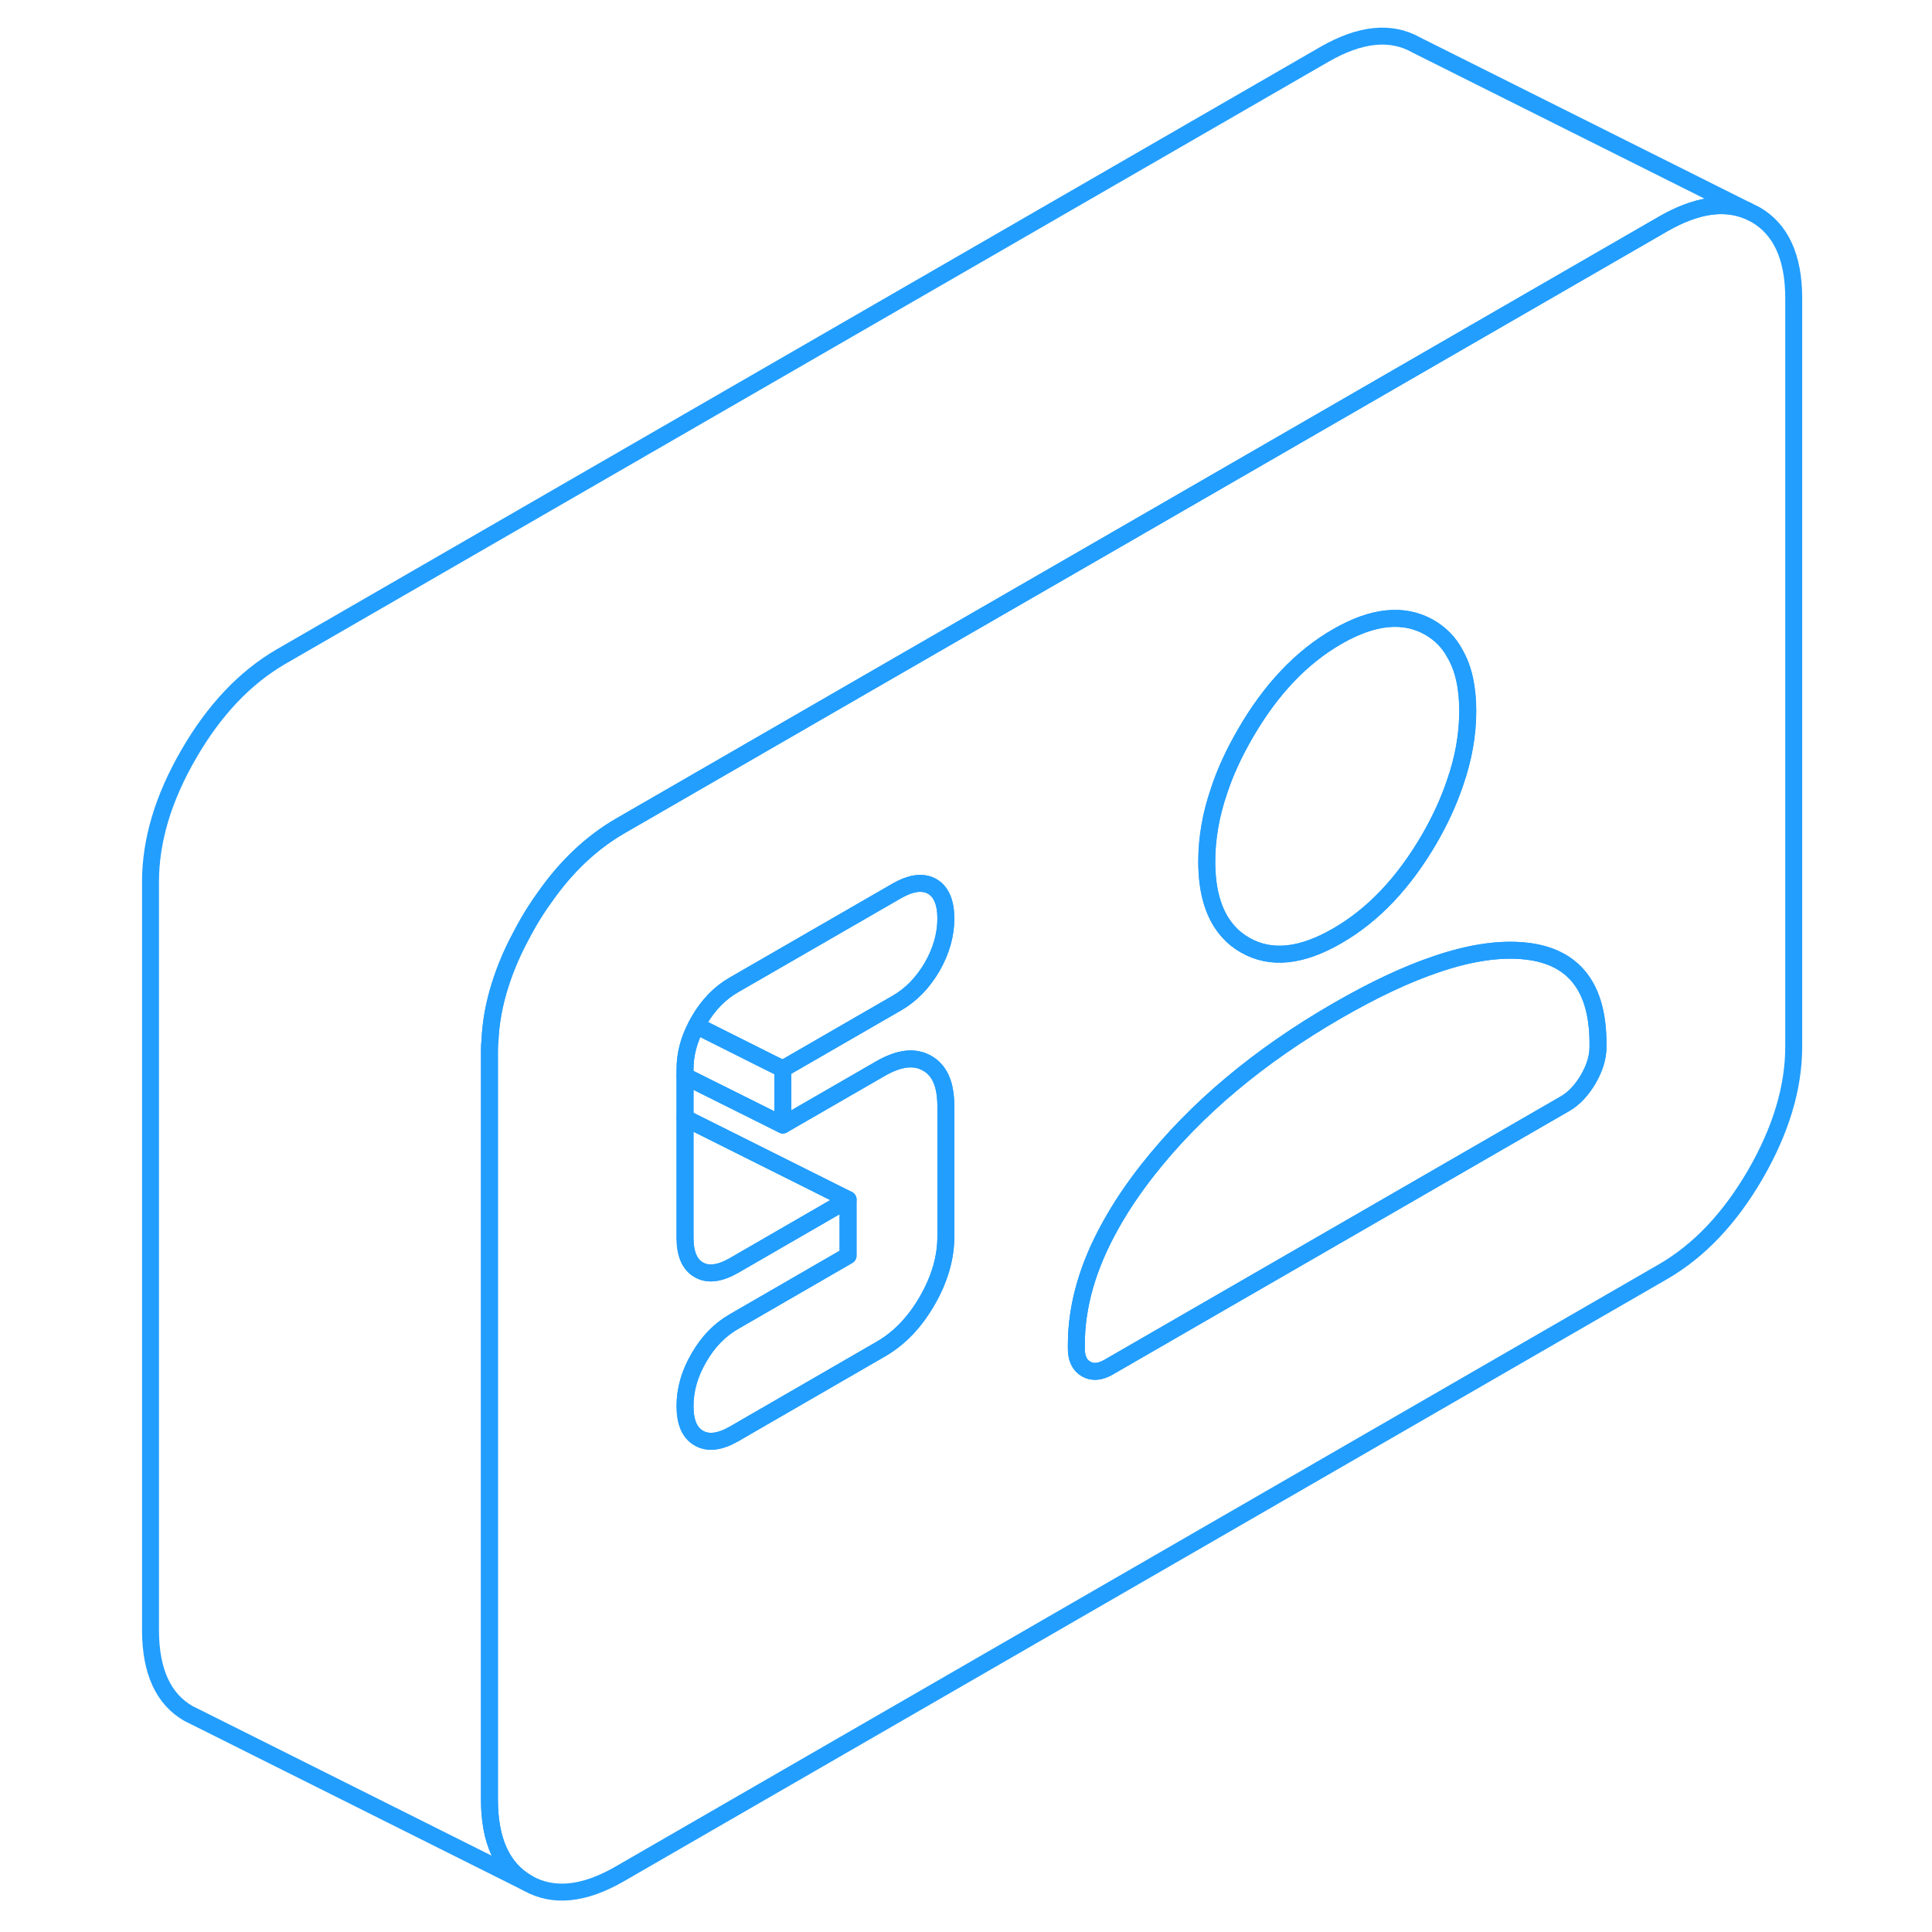 <svg width="48" height="48" viewBox="0 0 102 114" fill="none" xmlns="http://www.w3.org/2000/svg" stroke-width="1px" stroke-linecap="round" stroke-linejoin="round"><path d="M44.041 70.781L37.311 74.671C36.471 75.151 35.781 75.241 35.241 74.931C34.691 74.621 34.421 73.981 34.421 73.031V65.971L37.641 67.581L41.461 69.491L44.041 70.781Z" stroke="#229EFF" stroke-linejoin="round"/><path d="M97.581 12.661L97.111 12.431C95.691 11.851 94.041 12.121 92.141 13.211L79.841 20.311L60.581 31.431L45.221 40.291L30.571 48.751C28.891 49.731 27.401 51.131 26.121 52.971C25.771 53.451 25.451 53.951 25.141 54.491C24.981 54.771 24.831 55.051 24.691 55.321C24.201 56.241 23.821 57.151 23.531 58.051C23.161 59.201 22.951 60.331 22.911 61.441C22.881 61.641 22.881 61.841 22.881 62.031V106.181C22.881 108.611 23.631 110.261 25.141 111.121C26.641 111.971 28.461 111.791 30.571 110.571L92.141 75.031C94.261 73.801 96.071 71.891 97.581 69.291C99.081 66.691 99.841 64.181 99.841 61.751V17.601C99.841 15.171 99.081 13.521 97.581 12.661ZM65.941 46.651C66.301 45.551 66.821 44.431 67.481 43.291C68.981 40.691 70.791 38.781 72.911 37.561C75.031 36.341 76.841 36.161 78.351 37.021C78.991 37.391 79.501 37.901 79.851 38.561C80.361 39.431 80.611 40.561 80.611 41.951C80.611 43.341 80.361 44.771 79.851 46.221C79.491 47.291 78.991 48.381 78.351 49.491C76.841 52.091 75.031 54.001 72.911 55.221C70.791 56.451 68.981 56.631 67.481 55.771C67.111 55.561 66.791 55.311 66.521 55.011C65.651 54.071 65.211 52.681 65.211 50.841C65.211 49.471 65.451 48.071 65.941 46.651ZM45.961 63.051C47.061 62.421 47.971 62.311 48.711 62.741C49.331 63.091 49.691 63.741 49.781 64.691C49.801 64.861 49.811 65.051 49.811 65.241V72.971C49.811 74.221 49.441 75.481 48.711 76.751C47.971 78.031 47.061 78.981 45.961 79.611L37.311 84.611C36.471 85.091 35.781 85.171 35.241 84.861C34.691 84.551 34.421 83.921 34.421 82.961C34.421 82.001 34.691 81.051 35.241 80.111C35.781 79.171 36.471 78.461 37.311 77.981L44.041 74.091V70.781L37.311 74.671C36.471 75.151 35.781 75.241 35.241 74.931C34.691 74.621 34.421 73.981 34.421 73.031V63.091C34.421 62.221 34.641 61.371 35.091 60.521C35.141 60.421 35.191 60.331 35.241 60.241C35.781 59.301 36.471 58.591 37.311 58.111L46.931 52.561C47.701 52.121 48.351 52.011 48.881 52.241C48.921 52.261 48.961 52.281 49.001 52.301C49.541 52.611 49.811 53.251 49.811 54.201C49.811 55.151 49.541 56.111 49.001 57.051C48.451 57.991 47.761 58.701 46.931 59.181L40.191 63.071V66.381L45.961 63.051ZM88.291 61.791C88.291 62.381 88.101 63.011 87.721 63.671C87.331 64.331 86.881 64.811 86.371 65.111L59.431 80.661C58.921 80.961 58.471 81.001 58.091 80.781C57.701 80.561 57.511 80.151 57.511 79.571V79.341C57.511 77.061 58.181 74.721 59.521 72.321C60.121 71.231 60.861 70.131 61.741 69.011C64.561 65.431 68.281 62.311 72.901 59.641C75.051 58.401 77.001 57.481 78.761 56.891C80.781 56.201 82.551 55.951 84.061 56.121C86.881 56.441 88.291 58.261 88.291 61.571V61.791Z" stroke="#229EFF" stroke-linejoin="round"/><path d="M88.291 61.571V61.791C88.291 62.381 88.101 63.011 87.721 63.671C87.331 64.331 86.881 64.811 86.371 65.111L59.431 80.661C58.921 80.961 58.471 81.001 58.091 80.781C57.701 80.561 57.511 80.151 57.511 79.571V79.341C57.511 77.061 58.181 74.721 59.521 72.321C60.121 71.231 60.861 70.131 61.741 69.011C64.561 65.431 68.281 62.311 72.901 59.641C75.051 58.401 77.001 57.481 78.761 56.891C80.781 56.201 82.551 55.951 84.061 56.121C86.881 56.441 88.291 58.261 88.291 61.571Z" stroke="#229EFF" stroke-linejoin="round"/><path d="M80.601 41.951C80.601 43.351 80.351 44.771 79.841 46.221C79.481 47.291 78.981 48.381 78.341 49.491C76.831 52.091 75.021 54.001 72.901 55.221C70.781 56.451 68.971 56.631 67.471 55.771C67.101 55.561 66.781 55.311 66.511 55.011C65.641 54.071 65.201 52.681 65.201 50.841C65.201 49.471 65.441 48.071 65.931 46.651C66.291 45.551 66.811 44.431 67.471 43.291C68.971 40.691 70.781 38.781 72.901 37.561C75.021 36.341 76.831 36.161 78.341 37.021C78.981 37.391 79.491 37.901 79.841 38.561C80.351 39.431 80.601 40.561 80.601 41.951Z" stroke="#229EFF" stroke-linejoin="round"/><path d="M49.811 65.24V72.971C49.811 74.221 49.441 75.481 48.711 76.751C47.971 78.031 47.061 78.981 45.961 79.611L37.311 84.611C36.471 85.091 35.781 85.171 35.241 84.861C34.691 84.55 34.421 83.921 34.421 82.961C34.421 82.001 34.691 81.05 35.241 80.111C35.781 79.171 36.471 78.461 37.311 77.981L44.041 74.091V70.781L41.461 69.49L37.641 67.581L34.421 65.971V63.501L38.171 65.371L40.191 66.38L45.961 63.05C47.061 62.42 47.971 62.31 48.711 62.74C49.331 63.09 49.691 63.741 49.781 64.691C49.801 64.861 49.811 65.05 49.811 65.24Z" stroke="#229EFF" stroke-linejoin="round"/><path d="M40.191 63.071V66.38L38.171 65.371L34.421 63.501V63.091C34.421 62.221 34.641 61.37 35.091 60.52L39.341 62.651L40.191 63.071Z" stroke="#229EFF" stroke-linejoin="round"/><path d="M49.811 54.201C49.811 55.161 49.541 56.111 49.001 57.051C48.451 57.991 47.761 58.701 46.931 59.181L40.191 63.071L39.341 62.651L35.091 60.521C35.141 60.421 35.191 60.331 35.241 60.241C35.781 59.301 36.471 58.591 37.311 58.111L46.931 52.561C47.701 52.121 48.351 52.011 48.881 52.241C48.921 52.261 48.961 52.281 49.001 52.301C49.541 52.611 49.811 53.251 49.811 54.201Z" stroke="#229EFF" stroke-linejoin="round"/><path d="M97.111 12.431C95.691 11.851 94.041 12.121 92.141 13.211L79.841 20.311L60.581 31.43L45.221 40.291L30.571 48.751C28.891 49.73 27.401 51.131 26.121 52.971C25.771 53.451 25.451 53.95 25.141 54.49C24.981 54.77 24.831 55.05 24.691 55.321C24.201 56.24 23.821 57.151 23.531 58.05C23.161 59.2 22.951 60.331 22.911 61.441C22.881 61.641 22.881 61.84 22.881 62.031V106.181C22.881 108.611 23.631 110.26 25.141 111.12L5.611 101.351L5.141 101.12C3.631 100.26 2.881 98.611 2.881 96.18V52.031C2.881 49.6 3.631 47.09 5.141 44.49C6.641 41.891 8.461 39.98 10.571 38.751L72.141 3.211C74.261 1.991 76.071 1.801 77.581 2.661L97.111 12.431Z" stroke="#229EFF" stroke-linejoin="round"/></svg>